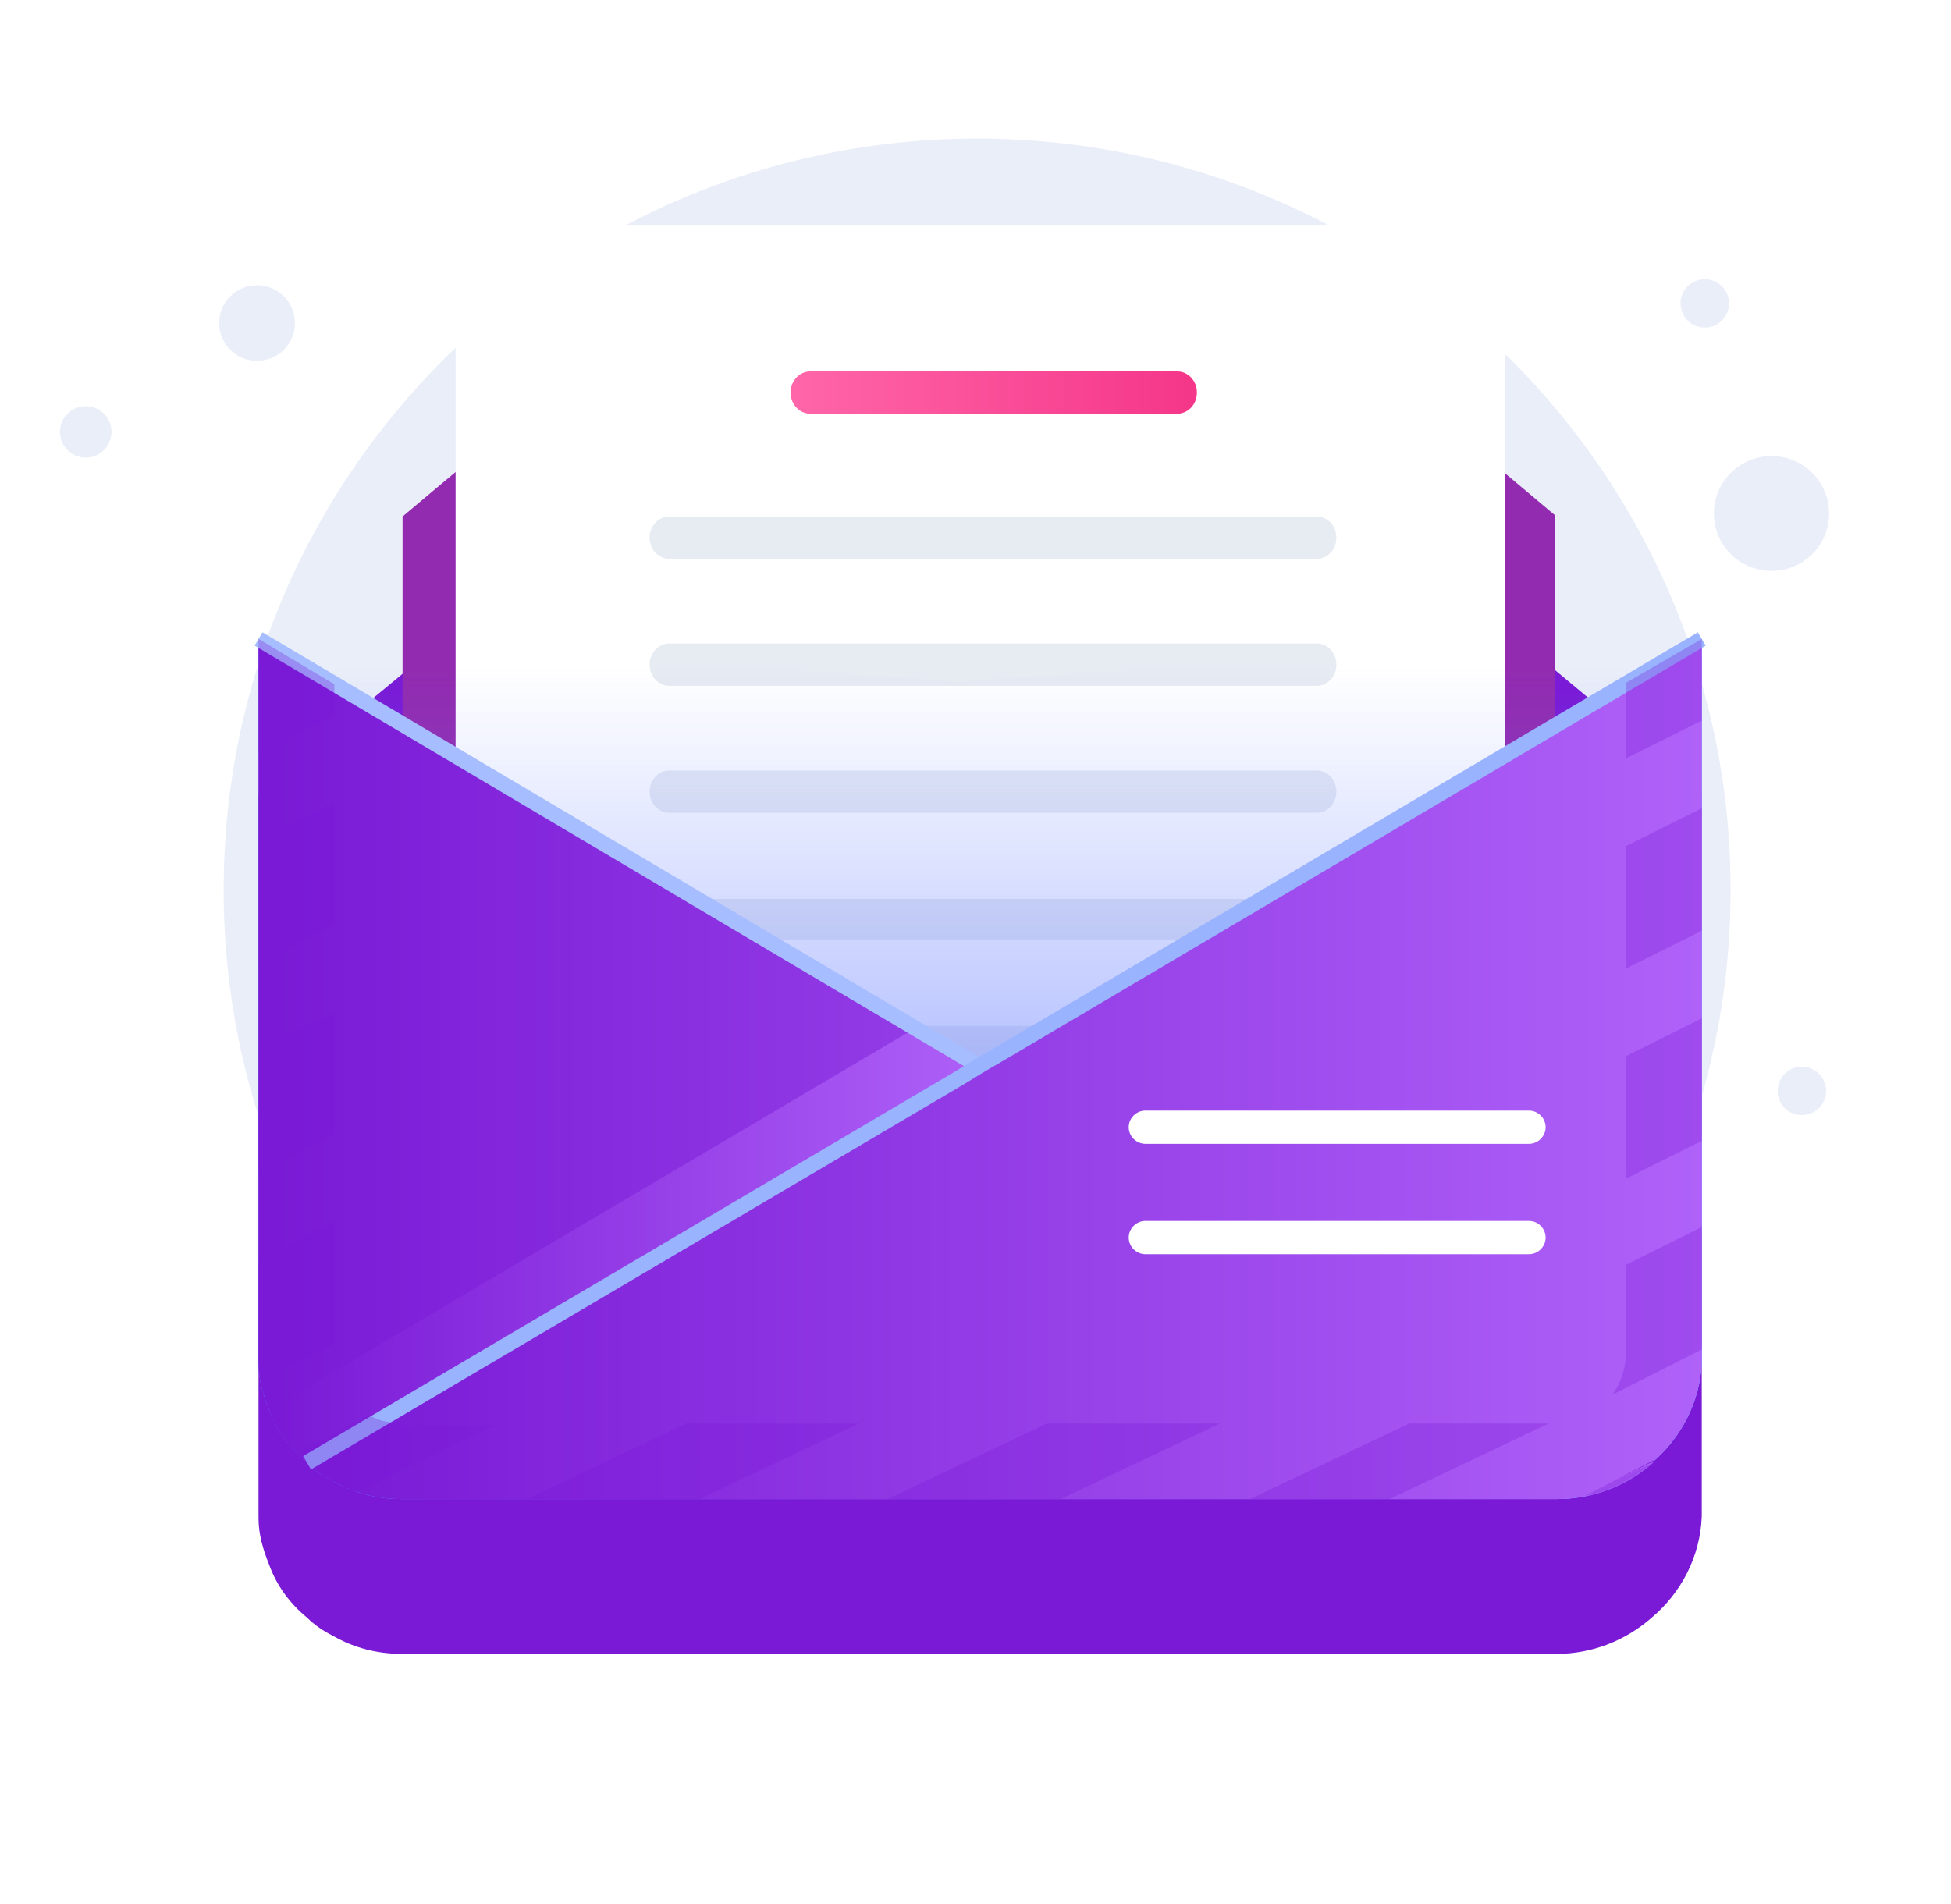 <svg width="126" height="123" viewBox="0 0 126 123" fill="none" xmlns="http://www.w3.org/2000/svg">
<path d="M63.105 106C89.979 106 111.765 84.275 111.765 57.477C111.765 30.678 89.979 8.953 63.105 8.953C36.231 8.953 14.445 30.678 14.445 57.477C14.445 84.275 36.231 106 63.105 106Z" fill="#EAEEF9"/>
<g filter="url(#filter0_d_332_4633)">
<path d="M109.904 41.27V87.45C109.904 87.645 109.904 87.743 109.904 87.938C109.806 90.574 108.533 92.917 106.673 94.48C105.009 95.944 102.855 96.823 100.505 96.823H25.997C24.333 96.823 22.864 96.432 21.494 95.651C20.906 95.358 20.319 94.968 19.829 94.48C18.752 93.601 17.871 92.429 17.382 91.062C16.99 90.086 16.696 89.11 16.696 88.036V41.27C16.696 41.27 20.613 37.95 26.193 33.361C31.97 28.48 39.607 22.231 46.264 16.666C50.083 13.444 49.691 13.835 55.566 8.856C60.069 5.048 66.629 5.048 71.133 8.856C72.308 9.832 73.483 10.906 74.657 11.882C77.105 13.835 79.847 16.178 82.686 18.521C88.658 23.501 95.218 28.968 100.407 33.264C105.694 37.657 109.512 40.879 109.904 41.27Z" fill="#7A1AD6"/>
</g>
<path d="M100.408 33.264V49.861L84.155 59.625L79.26 62.554L68.979 68.704L64.084 71.633L62.028 72.903L60.07 71.633L55.468 68.704L45.677 62.554L41.076 59.625L25.998 50.154V33.361C31.775 28.48 39.411 22.231 46.069 16.666L82.49 18.521C88.757 23.5 95.316 28.968 100.408 33.264Z" fill="#922BB0"/>
<path d="M97.175 20.083V49.177L82.293 58.062L77.887 60.698L68.488 66.263L64.082 68.899L62.222 69.973L60.459 68.899L56.249 66.263L47.34 60.698L43.13 58.062L29.423 49.47V20.083C29.423 17.056 31.87 14.518 35.004 14.518H91.594C94.629 14.518 97.175 17.056 97.175 20.083Z" fill="white"/>
<path d="M85.034 36.094H43.228C42.542 36.094 41.955 35.508 41.955 34.727C41.955 33.946 42.542 33.361 43.228 33.361H85.034C85.72 33.361 86.307 33.946 86.307 34.727C86.307 35.508 85.72 36.094 85.034 36.094Z" fill="#E7EBF2"/>
<path d="M85.034 44.295H43.228C42.542 44.295 41.955 43.71 41.955 42.929C41.955 42.148 42.542 41.562 43.228 41.562H85.034C85.72 41.562 86.307 42.148 86.307 42.929C86.307 43.71 85.72 44.295 85.034 44.295Z" fill="#E7EBF2"/>
<path d="M85.034 52.497H43.228C42.542 52.497 41.955 51.911 41.955 51.13C41.955 50.349 42.542 49.763 43.228 49.763H85.034C85.72 49.763 86.307 50.349 86.307 51.13C86.307 51.911 85.72 52.497 85.034 52.497Z" fill="#E7EBF2"/>
<path d="M82.293 58.062L77.887 60.698H47.34L43.13 58.062H43.228H82.293Z" fill="#E7EBF2"/>
<path d="M68.488 66.263L64.083 68.997H60.46L56.25 66.263H68.488Z" fill="#E7EBF2"/>
<path d="M76.026 26.722H52.332C51.647 26.722 51.06 26.136 51.06 25.355C51.06 24.574 51.647 23.988 52.332 23.988H76.026C76.711 23.988 77.299 24.574 77.299 25.355C77.299 26.136 76.711 26.722 76.026 26.722Z" fill="url(#paint0_linear_332_4633)"/>
<path opacity="0.67" d="M17.088 41.074L61.831 44.003L109.219 41.074L107.456 49.568C107.456 49.568 62.908 72.805 63.202 72.805C63.496 72.805 17.186 45.273 17.186 45.273L17.088 41.074Z" fill="url(#paint1_linear_332_4633)"/>
<path d="M109.904 41.27V87.938C109.806 90.574 108.533 92.917 106.673 94.479C105.009 95.944 102.855 96.823 100.505 96.823H25.997C24.333 96.823 22.864 96.432 21.494 95.651C20.906 95.358 20.319 94.968 19.829 94.479C18.752 93.601 17.871 92.429 17.382 91.062C16.99 90.086 16.696 89.11 16.696 88.036V87.938V41.27L58.405 67.338L62.027 69.583L63.3 68.802L64.475 68.119L109.904 41.27Z" fill="#738DFF"/>
<path d="M106.771 94.479C105.107 95.944 102.953 96.823 100.603 96.823H25.997C24.333 96.823 22.864 96.432 21.494 95.651C20.906 95.358 20.319 94.968 19.829 94.479C18.752 93.601 17.871 92.429 17.382 91.062C16.99 90.086 16.696 89.11 16.696 88.036V87.938V41.27L21.592 44.199L63.3 68.9L64.475 69.583L64.573 69.681L101.974 91.746L106.771 94.479Z" fill="url(#paint2_linear_332_4633)"/>
<path d="M64.475 68.119V71.341L21.494 95.651C20.907 95.358 20.319 94.968 19.829 94.479C18.753 93.601 17.871 92.429 17.382 91.062L59.188 66.361L62.811 68.607L63.3 68.802L64.475 68.119Z" fill="url(#paint3_linear_332_4633)"/>
<path d="M64.475 68.119V71.341L21.494 95.651C20.907 95.358 20.319 94.968 19.829 94.479C18.753 93.601 17.871 92.429 17.382 91.062L59.188 66.361L62.811 68.607L63.3 68.802L64.475 68.119Z" fill="url(#paint4_linear_332_4633)"/>
<path d="M16.696 41.27L63.3 68.9" stroke="#A6BDFF" stroke-width="1" stroke-miterlimit="10"/>
<path d="M109.904 41.27V87.938C109.806 90.574 108.533 92.917 106.673 94.479C105.008 95.944 102.854 96.823 100.505 96.823H25.997C24.333 96.823 22.864 96.432 21.494 95.651C20.906 95.358 20.319 94.968 19.829 94.479L24.627 91.648L62.027 69.583L63.3 68.802L64.475 68.119L105.008 44.101L109.904 41.27Z" fill="url(#paint5_linear_332_4633)"/>
<path d="M109.904 41.27V87.938C109.806 90.574 108.533 92.917 106.673 94.479C105.008 95.944 102.854 96.823 100.505 96.823H25.997C24.333 96.823 22.864 96.432 21.494 95.651C20.906 95.358 20.319 94.968 19.829 94.479L24.627 91.648L62.027 69.583L63.3 68.802L64.475 68.119L105.008 44.101L109.904 41.27Z" fill="url(#paint6_linear_332_4633)"/>
<path d="M109.904 41.27L64.475 68.119L63.3 68.802L62.027 69.583L19.829 94.479" stroke="#99B3FF" stroke-width="1" stroke-miterlimit="10"/>
<path d="M98.743 73.879H73.972C73.385 73.879 72.895 73.391 72.895 72.805C72.895 72.219 73.385 71.731 73.972 71.731H98.743C99.331 71.731 99.82 72.219 99.82 72.805C99.82 73.391 99.331 73.879 98.743 73.879Z" fill="white"/>
<path d="M98.743 81.006H73.972C73.385 81.006 72.895 80.518 72.895 79.932C72.895 79.346 73.385 78.858 73.972 78.858H98.743C99.331 78.858 99.82 79.346 99.82 79.932C99.82 80.518 99.331 81.006 98.743 81.006Z" fill="white"/>
<path d="M114.409 36.876C116.464 36.876 118.129 35.215 118.129 33.166C118.129 31.117 116.464 29.456 114.409 29.456C112.354 29.456 110.688 31.117 110.688 33.166C110.688 35.215 112.354 36.876 114.409 36.876Z" fill="#EAEEF9"/>
<path d="M16.599 23.305C17.951 23.305 19.047 22.212 19.047 20.864C19.047 19.516 17.951 18.424 16.599 18.424C15.247 18.424 14.151 19.516 14.151 20.864C14.151 22.212 15.247 23.305 16.599 23.305Z" fill="#EAEEF9"/>
<path d="M5.536 29.554C6.455 29.554 7.2 28.811 7.2 27.894C7.2 26.977 6.455 26.234 5.536 26.234C4.616 26.234 3.871 26.977 3.871 27.894C3.871 28.811 4.616 29.554 5.536 29.554Z" fill="#EAEEF9"/>
<path d="M110.1 21.157C110.965 21.157 111.666 20.458 111.666 19.595C111.666 18.732 110.965 18.033 110.1 18.033C109.235 18.033 108.533 18.732 108.533 19.595C108.533 20.458 109.235 21.157 110.1 21.157Z" fill="#EAEEF9"/>
<path d="M116.366 72.024C117.231 72.024 117.933 71.325 117.933 70.462C117.933 69.599 117.231 68.9 116.366 68.9C115.501 68.9 114.8 69.599 114.8 70.462C114.8 71.325 115.501 72.024 116.366 72.024Z" fill="#EAEEF9"/>
<path opacity="0.3" d="M105.01 44.101V48.983L109.905 46.542V41.27L105.01 44.101ZM105.01 68.216V76.124L109.905 73.684V65.775L105.01 68.216ZM105.01 81.69V87.743C104.912 88.426 104.716 89.207 104.324 89.793C104.226 89.891 104.226 89.988 104.128 90.086L109.905 87.157V79.249L105.01 81.69ZM103.835 95.846L102.366 96.627C104.031 96.335 105.401 95.553 106.674 94.577C106.674 94.577 106.674 94.577 106.772 94.577C106.87 94.577 106.87 94.479 106.968 94.382L103.835 95.846ZM16.697 81.397V87.938V88.036C16.697 88.426 16.795 88.817 16.893 89.207L21.593 86.766V78.858L16.697 81.397ZM16.697 54.255V62.163L21.593 59.722V51.814L16.697 54.255ZM16.697 41.27V48.69L21.593 46.249V44.199L16.697 41.27ZM16.697 67.826V75.734L21.593 73.293V65.385L16.697 67.826ZM25.998 91.941C25.509 91.941 25.019 91.843 24.628 91.746C24.334 91.648 24.138 91.55 23.845 91.453C23.845 91.453 23.845 91.453 23.747 91.453L19.047 93.894C19.341 94.186 19.537 94.382 19.83 94.675C20.32 95.163 20.907 95.456 21.495 95.846C21.886 96.139 22.376 96.335 22.865 96.432L31.971 92.039H25.998V91.941ZM44.307 91.941L34.027 96.823H45.188L55.468 91.941H44.307ZM67.609 91.941L57.329 96.823H68.49L78.77 91.941H67.609ZM91.009 91.941L80.729 96.823H89.736L100.016 91.941H91.009ZM105.01 54.645V62.554L109.905 60.113V52.205L105.01 54.645Z" fill="#7A1AD6"/>
<path d="M103.834 95.846L106.869 94.284C106.771 94.382 106.771 94.382 106.673 94.479C106.673 94.479 106.673 94.479 106.575 94.479L103.834 95.846Z" fill="#7A1AD6"/>
<defs>
<filter id="filter0_d_332_4633" x="0.696" y="8.58307e-06" width="125.208" height="122.823" filterUnits="userSpaceOnUse" color-interpolation-filters="sRGB">
<feFlood flood-opacity="0" result="BackgroundImageFix"/>
<feColorMatrix in="SourceAlpha" type="matrix" values="0 0 0 0 0 0 0 0 0 0 0 0 0 0 0 0 0 0 127 0" result="hardAlpha"/>
<feOffset dy="10"/>
<feGaussianBlur stdDeviation="8"/>
<feColorMatrix type="matrix" values="0 0 0 0 0.113 0 0 0 0 0.296 0 0 0 0 1 0 0 0 0.22 0"/>
<feBlend mode="normal" in2="BackgroundImageFix" result="effect1_dropShadow_332_4633"/>
<feBlend mode="normal" in="SourceGraphic" in2="effect1_dropShadow_332_4633" result="shape"/>
</filter>
<linearGradient id="paint0_linear_332_4633" x1="51.08" y1="25.375" x2="77.234" y2="25.375" gradientUnits="userSpaceOnUse">
<stop stop-color="#FF66A9"/>
<stop offset="1" stop-color="#F53689"/>
</linearGradient>
<linearGradient id="paint1_linear_332_4633" x1="63.097" y1="82.798" x2="63.097" y2="43.175" gradientUnits="userSpaceOnUse">
<stop stop-color="#4F6AFF"/>
<stop offset="1" stop-color="#657EFF" stop-opacity="0"/>
</linearGradient>
<linearGradient id="paint2_linear_332_4633" x1="17.743" y1="69.021" x2="108.644" y2="69.021" gradientUnits="userSpaceOnUse">
<stop stop-color="#7A1AD6"/>
<stop offset="1" stop-color="#B063F9"/>
</linearGradient>
<linearGradient id="paint3_linear_332_4633" x1="43.627" y1="83.696" x2="39.977" y2="78.353" gradientUnits="userSpaceOnUse">
<stop stop-color="#4F6AFF"/>
<stop offset="1" stop-color="#657EFF" stop-opacity="0"/>
</linearGradient>
<linearGradient id="paint4_linear_332_4633" x1="17.929" y1="80.993" x2="65.455" y2="80.993" gradientUnits="userSpaceOnUse">
<stop stop-color="#7A1AD6"/>
<stop offset="1" stop-color="#B063F9"/>
</linearGradient>
<linearGradient id="paint5_linear_332_4633" x1="106.083" y1="69.021" x2="16.912" y2="69.021" gradientUnits="userSpaceOnUse">
<stop stop-color="#83A6FF"/>
<stop offset="1" stop-color="#5A78FF"/>
</linearGradient>
<linearGradient id="paint6_linear_332_4633" x1="20.876" y1="69.021" x2="111.777" y2="69.021" gradientUnits="userSpaceOnUse">
<stop stop-color="#7A1AD6"/>
<stop offset="1" stop-color="#B063F9"/>
</linearGradient>
</defs>
</svg>
